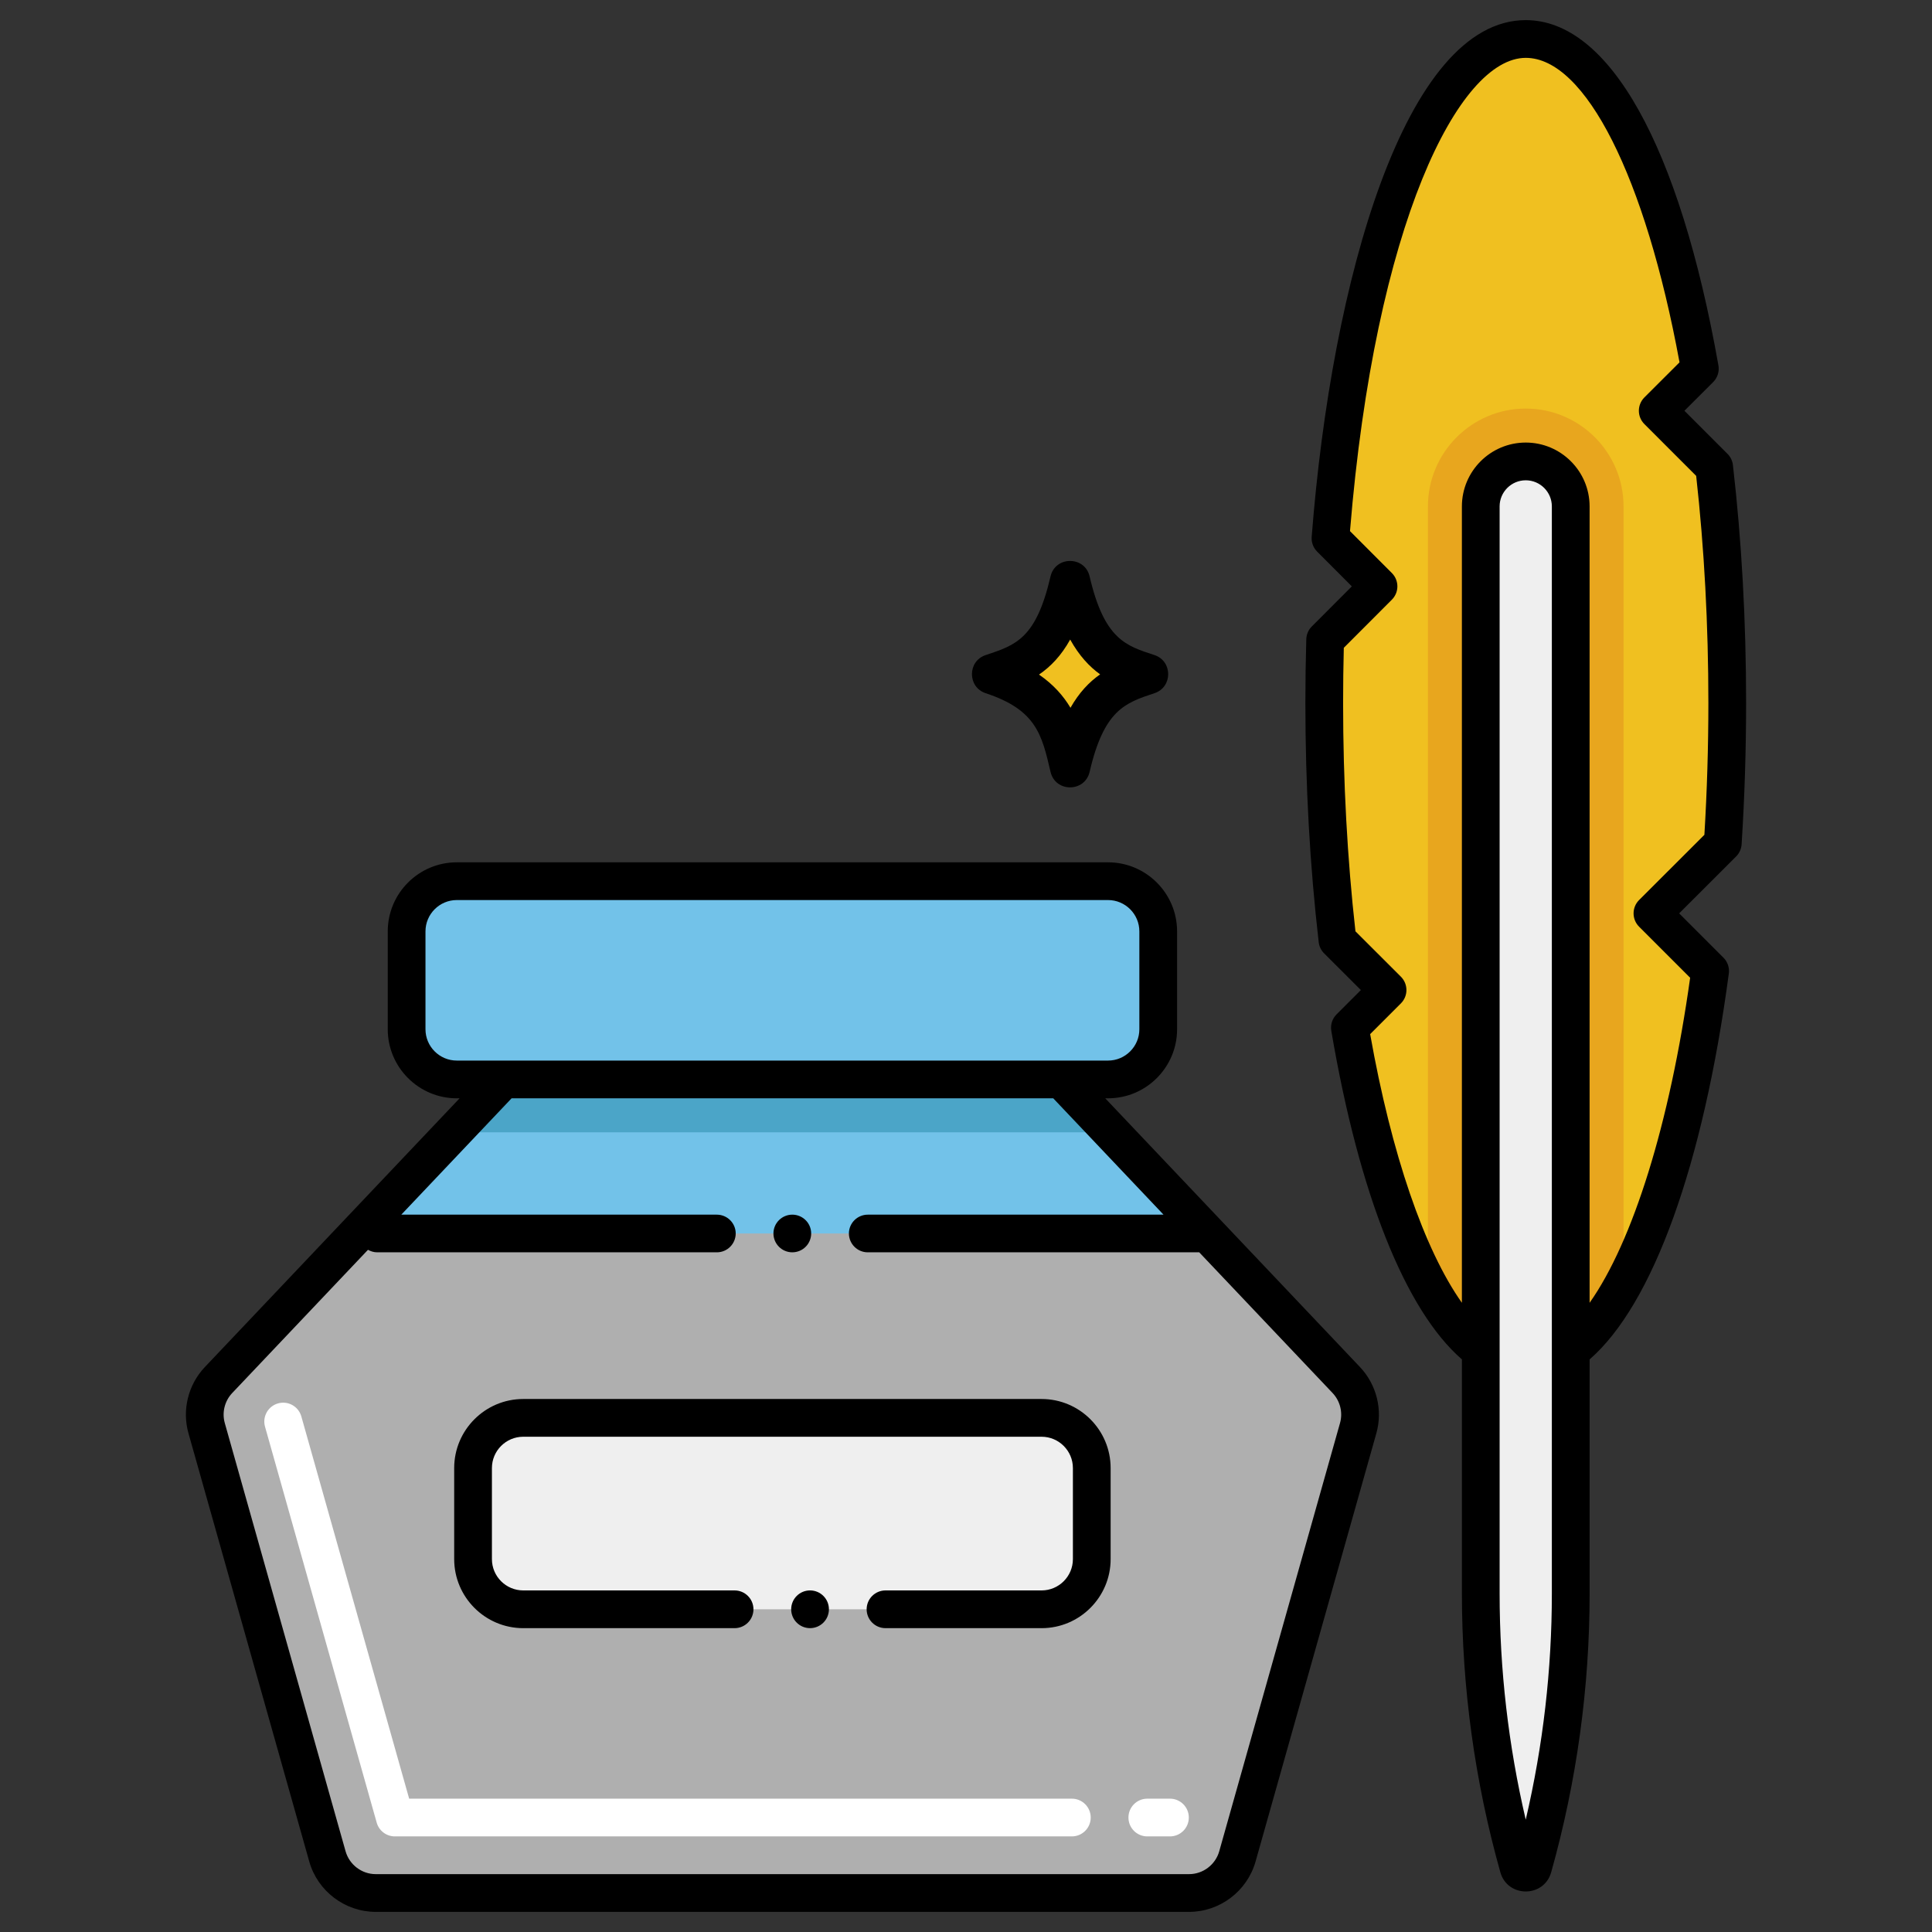 <?xml version="1.0" encoding="utf-8"?>
<!-- Generator: Adobe Illustrator 24.0.0, SVG Export Plug-In . SVG Version: 6.00 Build 0)  -->
<svg version="1.1" xmlns="http://www.w3.org/2000/svg" xmlns:xlink="http://www.w3.org/1999/xlink" x="0px" y="0px"
	 viewBox="0 0 256 256" enable-background="new 0 0 256 256" xml:space="preserve">
<rect x="0" y="0" width="256" height="256" fill="#333333" stroke="none"/>
<g id="Caption">
</g>
<g id="Icons">
	<g>
		<path fill="#F0C020" d="M228.87,93.161c0-11.01-0.612-21.539-1.733-31.253l-7.478-7.478l5.578-5.578
			c-4.624-26.134-13.223-43.69-23.068-43.69c-12.459,0.007-22.93,28.129-25.871,66.168l6.364,6.364l-7.078,7.078
			c-0.073,2.767-0.116,5.563-0.116,8.388c0,11.068,0.619,21.648,1.755,31.391l6.634,6.634l-4.988,4.988
			c4.573,26.84,13.296,44.971,23.301,44.971c10.915,0.007,20.287-21.568,24.43-52.478l-7.638-7.638l9.313-9.313
			C228.659,105.736,228.87,99.525,228.87,93.161z"/>
		<path fill="#E8A61E" d="M215.128,67.107v103.01c-3.84,7.03-8.26,11.03-12.96,11.03c-4.7,0-9.12-4-12.96-11.04v-103
			c0-7.15,5.81-12.97,12.96-12.97C209.318,54.137,215.128,59.957,215.128,67.107z"/>
		<path fill="#72C2E9" d="M72.72,136.691l-43.77,46.174c-1.613,1.702-2.211,4.127-1.575,6.383l16.009,56.739
			c0.809,2.867,3.424,4.846,6.403,4.846h107.773c2.978,0,5.594-1.98,6.403-4.846l16.009-56.739c0.637-2.257,0.038-4.682-1.575-6.383
			l-43.77-46.174H72.72z"/>
		<path fill="#AFAFAF" d="M179.967,189.243L163.96,245.99c-0.812,2.861-3.419,4.843-6.4,4.843H49.787c-2.98,0-5.588-1.982-6.4-4.843
			L27.38,189.243c-0.639-2.249-0.04-4.67,1.57-6.373l18.415-19.426h112.617l18.415,19.426
			C180.006,184.572,180.605,186.994,179.967,189.243z"/>
		<path fill="#4BA5C8" d="M147.272,150.027c-0.15,0.01-0.3,0.01-0.45,0.01h-86.29c-0.15,0-0.3,0-0.45-0.01l12.64-13.34h61.91
			L147.272,150.027z"/>
		<path fill="#72C2E9" d="M53.878,123.414v12.966c0,3.674,2.979,6.653,6.653,6.653h86.287c3.674,0,6.653-2.979,6.653-6.653v-12.966
			c0-3.674-2.979-6.653-6.653-6.653H60.531C56.857,116.761,53.878,119.74,53.878,123.414z"/>
		<path fill="#EFEFEF" d="M62.682,194.527v12.06c0,3.674,2.979,6.653,6.653,6.653h68.678c3.674,0,6.653-2.979,6.653-6.653v-12.06
			c0-3.674-2.979-6.653-6.653-6.653H69.335C65.661,187.874,62.682,190.853,62.682,194.527z"/>
		<path d="M152.971,86.8c-3.729-1.228-6.641-2.022-8.591-10.421c-0.635-2.737-4.548-2.73-5.181,0
			c-1.907,8.213-4.566,9.092-8.591,10.422c-2.424,0.801-2.43,4.248,0,5.051c6.686,2.209,7.444,5.476,8.591,10.421
			c0.637,2.743,4.545,2.742,5.182,0c1.905-8.212,4.709-9.139,8.591-10.421C155.395,91.05,155.401,87.603,152.971,86.8z"/>
		<path fill="#F0C020" d="M145.774,89.355c-1.47,1.03-2.79,2.42-3.93,4.43c-0.94-1.58-2.25-3.08-4.17-4.4
			c1.55-1.06,2.94-2.5,4.13-4.64C143.004,86.905,144.364,88.345,145.774,89.355z"/>
		<path fill="#EFEFEF" d="M196.208,67.102v144.029c0,12.263,1.682,24.469,4.998,36.275v0c0.273,0.973,1.652,0.973,1.925,0l0,0
			c3.316-11.806,4.998-24.012,4.998-36.275V67.102c0-3.292-2.669-5.961-5.961-5.961h0C198.876,61.141,196.208,63.81,196.208,67.102z
			"/>
		<path fill="#FFFFFF" d="M155.025,243.333h-3c-1.381,0-2.5-1.119-2.5-2.5s1.119-2.5,2.5-2.5h3c1.381,0,2.5,1.119,2.5,2.5
			S156.406,243.333,155.025,243.333z M142.025,243.333H52.322c-1.119,0-2.102-0.744-2.406-1.821l-14.8-52.471
			c-0.375-1.329,0.399-2.71,1.728-3.085c1.327-0.376,2.709,0.398,3.085,1.728l14.287,50.649h87.81c1.381,0,2.5,1.119,2.5,2.5
			S143.406,243.333,142.025,243.333z"/>
		<path d="M230.773,111.875c0.395-6.214,0.595-12.512,0.595-18.718c0-10.867-0.588-21.478-1.747-31.536
			c-0.064-0.561-0.316-1.083-0.716-1.481l-5.71-5.711l3.81-3.802c0.578-0.578,0.838-1.401,0.695-2.206
			c-5.15-29.077-14.456-45.754-25.532-45.754c-15.937,0-25.729,34.388-28.362,68.467c-0.057,0.728,0.208,1.443,0.723,1.959
			l4.597,4.603l-5.306,5.313c-0.451,0.451-0.712,1.057-0.73,1.694c-0.08,2.771-0.121,5.615-0.121,8.453
			c0,10.911,0.595,21.572,1.767,31.688c0.065,0.561,0.317,1.083,0.717,1.481l4.87,4.862l-3.221,3.221
			c-0.573,0.573-0.833,1.388-0.697,2.187c3.685,21.658,9.804,37.014,17.305,43.532v31.002c0,12.492,1.713,24.925,5.092,36.952
			c0.955,3.401,5.783,3.398,6.739-0.001c3.378-12.03,5.091-24.462,5.091-36.951v-31.002c8.362-7.268,15.05-25.747,18.445-51.13
			c0.104-0.772-0.159-1.548-0.71-2.099l-5.871-5.872l7.551-7.542C230.475,113.055,230.734,112.482,230.773,111.875z M205.629,211.13
			c0,10.1-1.163,20.161-3.461,29.986c-2.298-9.823-3.461-19.885-3.461-29.986V67.102c0-1.908,1.553-3.461,3.461-3.461
			s3.461,1.553,3.461,3.461V211.13z M225.841,110.617l-8.65,8.641c-0.982,0.98-0.973,2.566-0.001,3.536l6.763,6.763
			c-2.703,19.355-7.594,34.959-13.323,43.073V67.102c0-4.666-3.796-8.461-8.461-8.461s-8.461,3.795-8.461,8.461v105.525
			c-4.972-7.029-9.334-19.673-12.155-35.6l4.073-4.073c0.977-0.975,0.976-2.56-0.001-3.537l-6.022-6.013
			c-1.085-9.667-1.635-19.839-1.635-30.248c0-2.453,0.031-4.909,0.092-7.318l6.367-6.376c0.976-0.976,0.976-2.557,0.001-3.533
			l-5.547-5.554c3.322-40.743,14.43-62.709,23.287-62.709c7.904,0,15.855,15.789,20.377,40.346l-4.653,4.645
			c-0.976,0.976-0.979,2.561-0.001,3.537l6.861,6.862c1.072,9.613,1.616,19.734,1.616,30.1
			C226.368,98.945,226.191,104.814,225.841,110.617z"/>
		<path d="M104.985,165.938c1.38,0,2.5-1.12,2.5-2.5c0-1.37-1.12-2.49-2.5-2.49c-1.38,0-2.5,1.12-2.5,2.49
			C102.485,164.818,103.606,165.938,104.985,165.938z"/>
		<path d="M24.974,189.921l16.007,56.751c1.113,3.922,4.733,6.661,8.805,6.661H157.56c4.072,0,7.692-2.739,8.807-6.665
			l16.005-56.743c0.874-3.079,0.047-6.441-2.161-8.776l-33.761-35.617h0.368c5.047,0,9.152-4.106,9.152-9.152v-12.966
			c0-5.047-4.105-9.153-9.152-9.153H60.531c-5.047,0-9.153,4.106-9.153,9.153v12.966c0,5.046,4.106,9.152,9.153,9.152h0.367
			l-33.764,35.62C24.928,183.485,24.101,186.847,24.974,189.921z M60.531,140.532c-2.29,0-4.153-1.863-4.153-4.152v-12.966
			c0-2.29,1.863-4.153,4.153-4.153h86.287c2.29,0,4.152,1.863,4.152,4.153v12.966c0,2.29-1.862,4.152-4.152,4.152H60.531z
			 M30.765,184.589l17.995-18.984c0.364,0.206,0.778,0.334,1.225,0.334h45c1.38,0,2.5-1.12,2.5-2.5c0-1.37-1.12-2.49-2.5-2.49
			H53.174l14.613-15.416h71.774l14.612,15.416h-39.188c-1.38,0-2.5,1.12-2.5,2.49c0,1.38,1.12,2.5,2.5,2.5h43.918l17.676,18.648
			c1.001,1.059,1.377,2.581,0.98,3.977l-16.005,56.744c-0.505,1.781-2.148,3.025-3.995,3.025H49.787
			c-1.847,0-3.489-1.244-3.994-3.022L29.785,188.56C29.39,187.168,29.766,185.646,30.765,184.589z"/>
		<path d="M69.335,215.74c0.005,0,0.01-0.001,0.015-0.001h27.986c1.38,0,2.5-1.12,2.5-2.5c0-1.38-1.12-2.5-2.5-2.5h-28
			c-0.003,0-0.005,0.001-0.008,0.001c-2.287-0.004-4.146-1.864-4.146-4.152v-12.06c0-2.29,1.863-4.153,4.153-4.153h68.678
			c2.29,0,4.152,1.863,4.152,4.153v12.06c0,2.287-1.858,4.147-4.144,4.152c-0.002,0-0.004-0.001-0.006-0.001h-20.68
			c-1.38,0-2.5,1.12-2.5,2.5c0,1.38,1.12,2.5,2.5,2.5h20.663c0.005,0,0.01,0.001,0.015,0.001c5.047,0,9.152-4.106,9.152-9.153
			v-12.06c0-5.047-4.105-9.153-9.152-9.153H69.335c-5.047,0-9.153,4.106-9.153,9.153v12.06
			C60.182,211.634,64.288,215.74,69.335,215.74z"/>
		<circle cx="107.336" cy="213.238" r="2.5"/>
	</g>
</g>
</svg>
